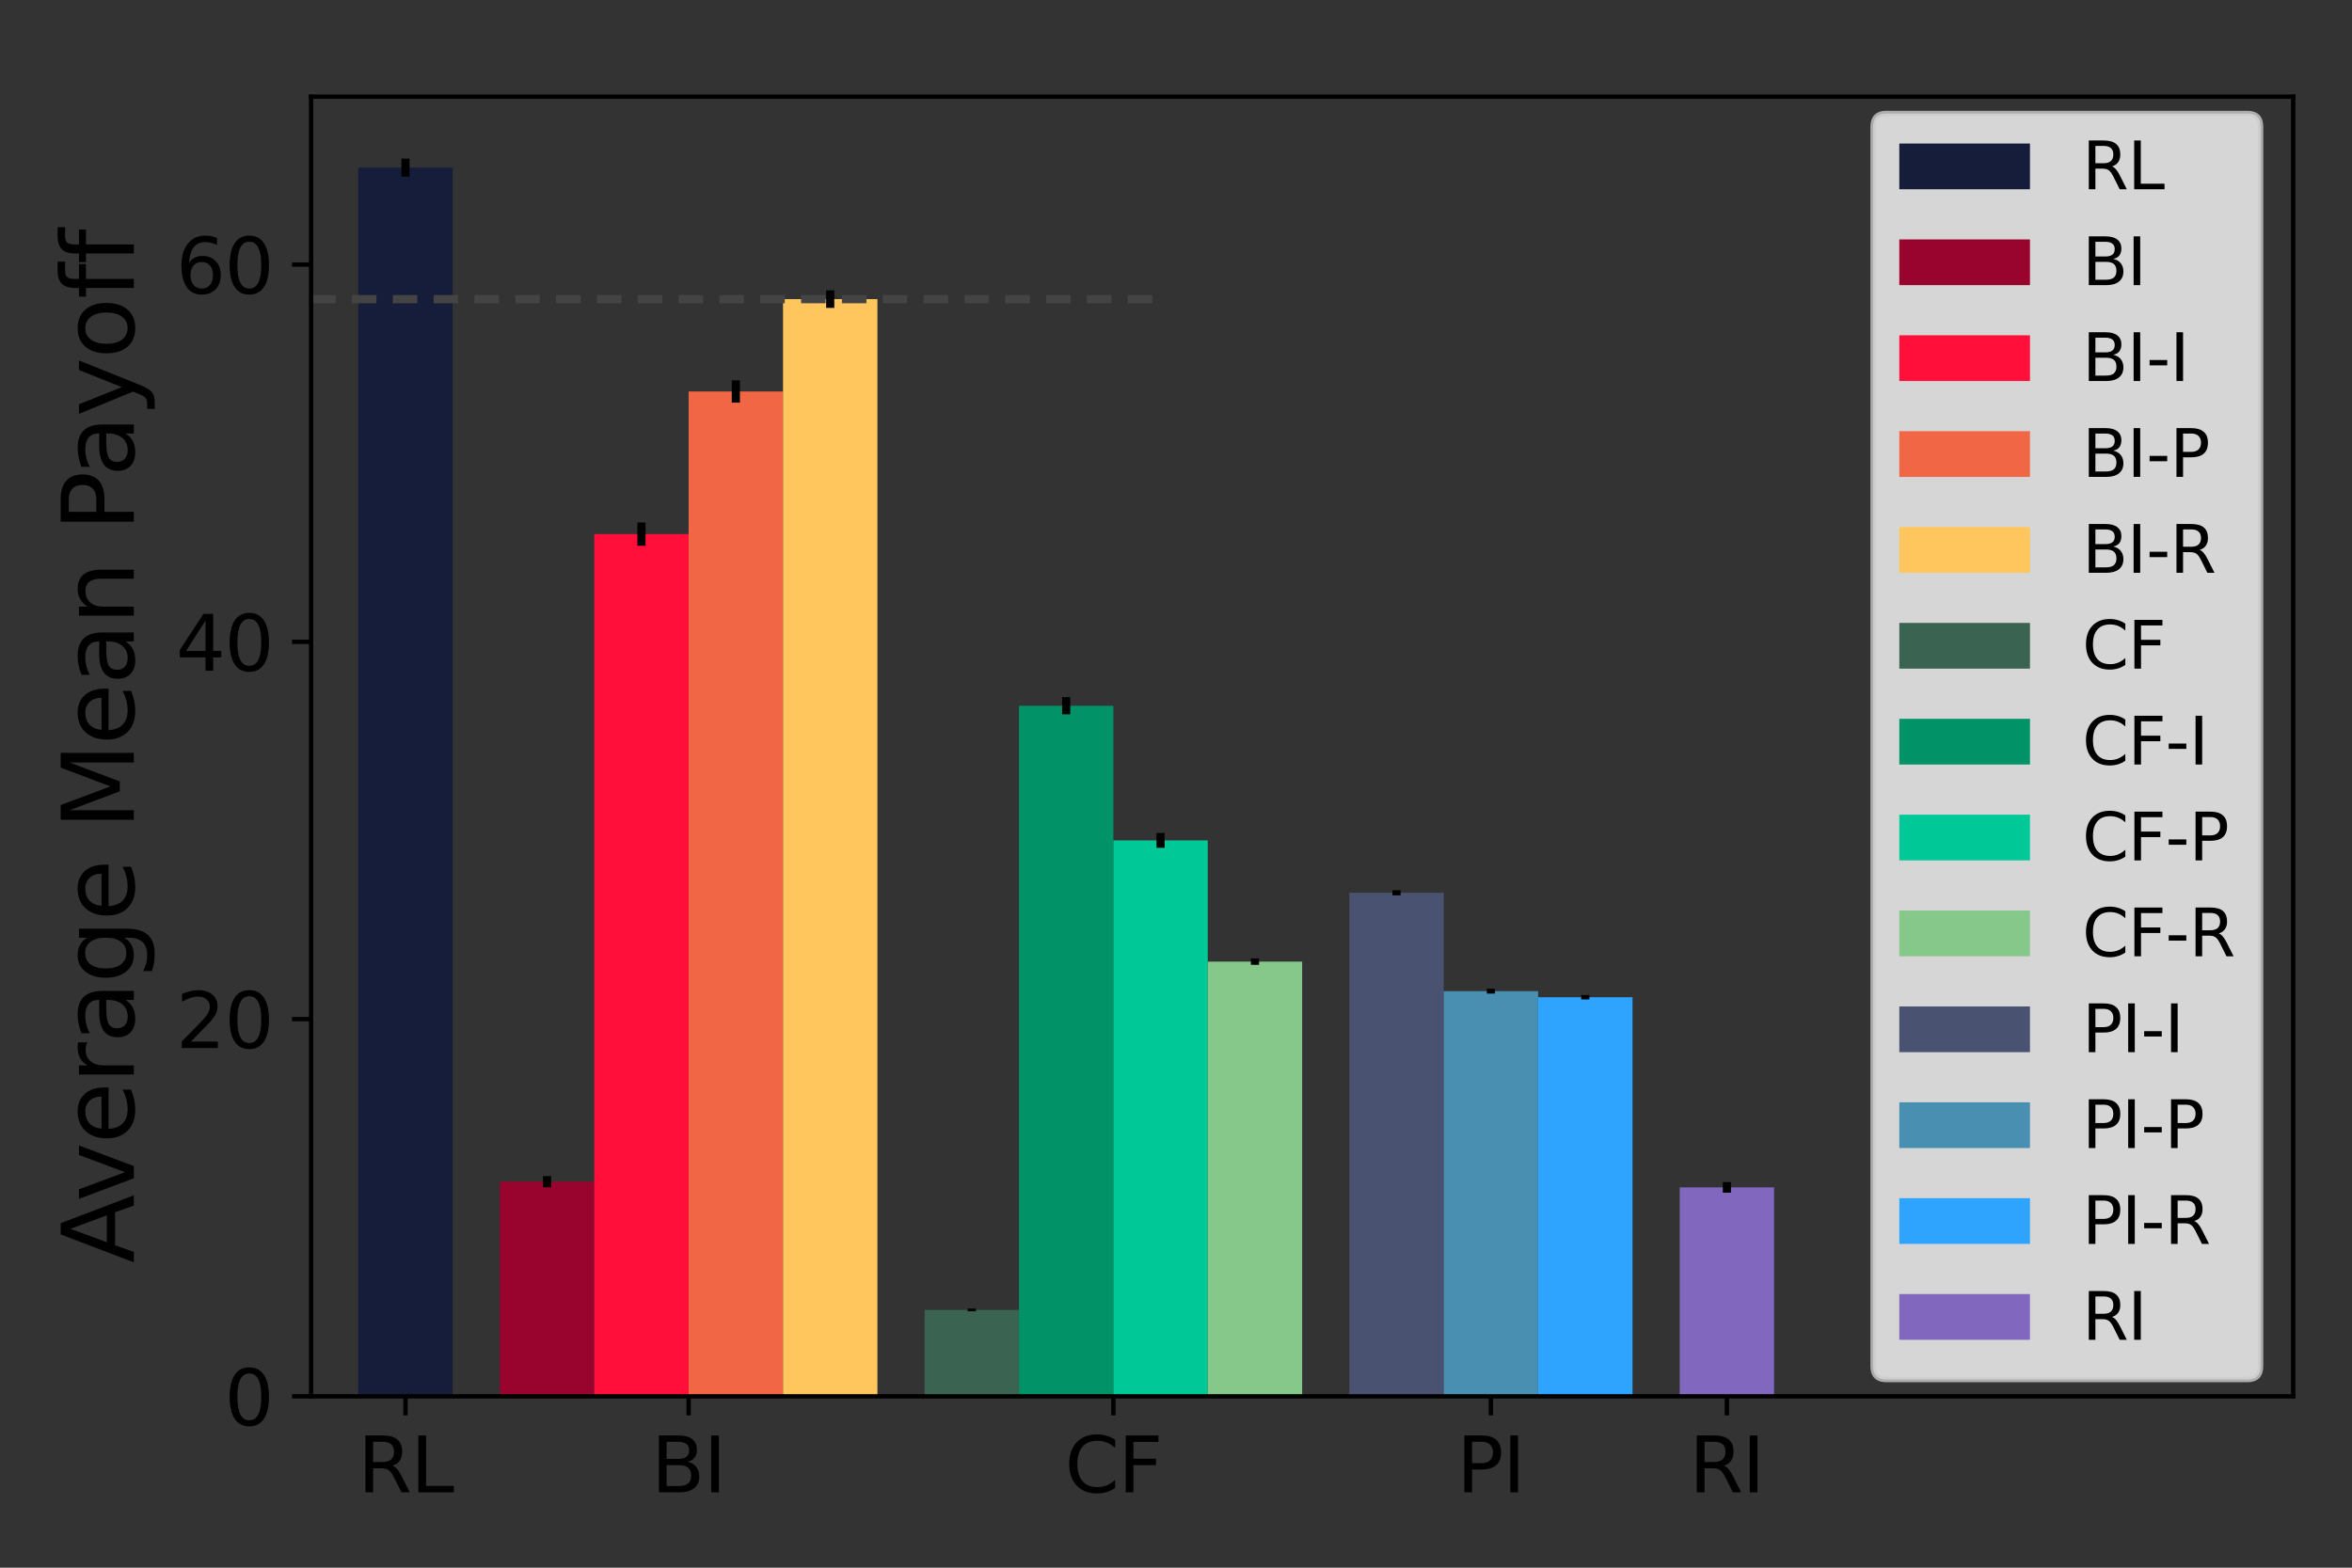 <?xml version="1.0" encoding="utf-8" standalone="no"?>
<!DOCTYPE svg PUBLIC "-//W3C//DTD SVG 1.1//EN"
  "http://www.w3.org/Graphics/SVG/1.1/DTD/svg11.dtd">
<svg height="288pt" version="1.1" viewBox="0 0 432 288" width="432pt" xmlns="http://www.w3.org/2000/svg" xmlns:xlink="http://www.w3.org/1999/xlink">
 <rect x="0" y="0" width="432" height="288" fill="#333333" stroke="none"/>
 <defs>
  <style type="text/css">*{stroke-linecap:butt;stroke-linejoin:round;}</style>
 </defs>
 <g id="figure_1">
  <g id="patch_1">
   <path d="M 0 288 
L 432 288 
L 432 0 
L 0 0 
z
" style="fill:none;"/>
  </g>
  <g id="axes_1">
   <g id="patch_2">
    <path d="M 57.14 256.52 
L 421.2 256.52 
L 421.2 17.76 
L 57.14 17.76 
z
" style="fill:none;"/>
   </g>
   <g id="patch_3">
    <path clip-path="url(#p5660dd20ec)" d="M 65.808 256.52 
L 83.144 256.52 
L 83.144 30.783 
L 65.808 30.783 
z
" style="fill:#151d3b;"/>
   </g>
   <g id="patch_4">
    <path clip-path="url(#p5660dd20ec)" d="M 91.812 256.52 
L 109.149 256.52 
L 109.149 217.084 
L 91.812 217.084 
z
" style="fill:#98042d;"/>
   </g>
   <g id="patch_5">
    <path clip-path="url(#p5660dd20ec)" d="M 109.149 256.52 
L 126.485 256.52 
L 126.485 98.119 
L 109.149 98.119 
z
" style="fill:#ff0f39;"/>
   </g>
   <g id="patch_6">
    <path clip-path="url(#p5660dd20ec)" d="M 126.485 256.52 
L 143.821 256.52 
L 143.821 71.924 
L 126.485 71.924 
z
" style="fill:#f16745;"/>
   </g>
   <g id="patch_7">
    <path clip-path="url(#p5660dd20ec)" d="M 143.821 256.52 
L 161.157 256.52 
L 161.157 54.955 
L 143.821 54.955 
z
" style="fill:#ffc65d;"/>
   </g>
   <g id="patch_8">
    <path clip-path="url(#p5660dd20ec)" d="M 169.825 256.52 
L 187.161 256.52 
L 187.161 240.651 
L 169.825 240.651 
z
" style="fill:#3a6351;"/>
   </g>
   <g id="patch_9">
    <path clip-path="url(#p5660dd20ec)" d="M 187.161 256.52 
L 204.498 256.52 
L 204.498 129.652 
L 187.161 129.652 
z
" style="fill:#019267;"/>
   </g>
   <g id="patch_10">
    <path clip-path="url(#p5660dd20ec)" d="M 204.498 256.52 
L 221.834 256.52 
L 221.834 154.393 
L 204.498 154.393 
z
" style="fill:#00c897;"/>
   </g>
   <g id="patch_11">
    <path clip-path="url(#p5660dd20ec)" d="M 221.834 256.52 
L 239.17 256.52 
L 239.17 176.662 
L 221.834 176.662 
z
" style="fill:#85c88a;"/>
   </g>
   <g id="patch_12">
    <path clip-path="url(#p5660dd20ec)" d="M 247.838 256.52 
L 265.174 256.52 
L 265.174 164.012 
L 247.838 164.012 
z
" style="fill:#495371;"/>
   </g>
   <g id="patch_13">
    <path clip-path="url(#p5660dd20ec)" d="M 265.174 256.52 
L 282.51 256.52 
L 282.51 182.089 
L 265.174 182.089 
z
" style="fill:#488fb1;"/>
   </g>
   <g id="patch_14">
    <path clip-path="url(#p5660dd20ec)" d="M 282.51 256.52 
L 299.847 256.52 
L 299.847 183.202 
L 282.51 183.202 
z
" style="fill:#2fa4ff;"/>
   </g>
   <g id="patch_15">
    <path clip-path="url(#p5660dd20ec)" d="M 308.515 256.52 
L 325.851 256.52 
L 325.851 218.136 
L 308.515 218.136 
z
" style="fill:#8267be;"/>
   </g>
   <g id="matplotlib.axis_1">
    <g id="xtick_1">
     <g id="line2d_1">
      <defs>
       <path d="M 0 0 
L 0 3.5 
" id="m70859bfc08" style="stroke:#000000;stroke-width:0.8;"/>
      </defs>
      <g>
       <use style="stroke:#000000;stroke-width:0.8;" x="74.476" xlink:href="#m70859bfc08" y="256.52"/>
      </g>
     </g>
     <g id="text_1">
      <!-- RL -->
      <g transform="translate(65.712 274.158)scale(0.14 -0.14)">
       <defs>
        <path d="M 2841 2188 
Q 3044 2119 3236 1894 
Q 3428 1669 3622 1275 
L 4263 0 
L 3584 0 
L 2988 1197 
Q 2756 1666 2539 1819 
Q 2322 1972 1947 1972 
L 1259 1972 
L 1259 0 
L 628 0 
L 628 4666 
L 2053 4666 
Q 2853 4666 3247 4331 
Q 3641 3997 3641 3322 
Q 3641 2881 3436 2590 
Q 3231 2300 2841 2188 
z
M 1259 4147 
L 1259 2491 
L 2053 2491 
Q 2509 2491 2742 2702 
Q 2975 2913 2975 3322 
Q 2975 3731 2742 3939 
Q 2509 4147 2053 4147 
L 1259 4147 
z
" id="DejaVuSans-52" transform="scale(0.016)"/>
        <path d="M 628 4666 
L 1259 4666 
L 1259 531 
L 3531 531 
L 3531 0 
L 628 0 
L 628 4666 
z
" id="DejaVuSans-4c" transform="scale(0.016)"/>
       </defs>
       <use xlink:href="#DejaVuSans-52"/>
       <use x="69.482" xlink:href="#DejaVuSans-4c"/>
      </g>
     </g>
    </g>
    <g id="xtick_2">
     <g id="line2d_2">
      <g>
       <use style="stroke:#000000;stroke-width:0.8;" x="126.485" xlink:href="#m70859bfc08" y="256.52"/>
      </g>
     </g>
     <g id="text_2">
      <!-- BI -->
      <g transform="translate(119.617 274.158)scale(0.14 -0.14)">
       <defs>
        <path d="M 1259 2228 
L 1259 519 
L 2272 519 
Q 2781 519 3026 730 
Q 3272 941 3272 1375 
Q 3272 1813 3026 2020 
Q 2781 2228 2272 2228 
L 1259 2228 
z
M 1259 4147 
L 1259 2741 
L 2194 2741 
Q 2656 2741 2882 2914 
Q 3109 3088 3109 3444 
Q 3109 3797 2882 3972 
Q 2656 4147 2194 4147 
L 1259 4147 
z
M 628 4666 
L 2241 4666 
Q 2963 4666 3353 4366 
Q 3744 4066 3744 3513 
Q 3744 3084 3544 2831 
Q 3344 2578 2956 2516 
Q 3422 2416 3680 2098 
Q 3938 1781 3938 1306 
Q 3938 681 3513 340 
Q 3088 0 2303 0 
L 628 0 
L 628 4666 
z
" id="DejaVuSans-42" transform="scale(0.016)"/>
        <path d="M 628 4666 
L 1259 4666 
L 1259 0 
L 628 0 
L 628 4666 
z
" id="DejaVuSans-49" transform="scale(0.016)"/>
       </defs>
       <use xlink:href="#DejaVuSans-42"/>
       <use x="68.604" xlink:href="#DejaVuSans-49"/>
      </g>
     </g>
    </g>
    <g id="xtick_3">
     <g id="line2d_3">
      <g>
       <use style="stroke:#000000;stroke-width:0.8;" x="204.498" xlink:href="#m70859bfc08" y="256.52"/>
      </g>
     </g>
     <g id="text_3">
      <!-- CF -->
      <g transform="translate(195.584 274.158)scale(0.14 -0.14)">
       <defs>
        <path d="M 4122 4306 
L 4122 3641 
Q 3803 3938 3442 4084 
Q 3081 4231 2675 4231 
Q 1875 4231 1450 3742 
Q 1025 3253 1025 2328 
Q 1025 1406 1450 917 
Q 1875 428 2675 428 
Q 3081 428 3442 575 
Q 3803 722 4122 1019 
L 4122 359 
Q 3791 134 3420 21 
Q 3050 -91 2638 -91 
Q 1578 -91 968 557 
Q 359 1206 359 2328 
Q 359 3453 968 4101 
Q 1578 4750 2638 4750 
Q 3056 4750 3426 4639 
Q 3797 4528 4122 4306 
z
" id="DejaVuSans-43" transform="scale(0.016)"/>
        <path d="M 628 4666 
L 3309 4666 
L 3309 4134 
L 1259 4134 
L 1259 2759 
L 3109 2759 
L 3109 2228 
L 1259 2228 
L 1259 0 
L 628 0 
L 628 4666 
z
" id="DejaVuSans-46" transform="scale(0.016)"/>
       </defs>
       <use xlink:href="#DejaVuSans-43"/>
       <use x="69.824" xlink:href="#DejaVuSans-46"/>
      </g>
     </g>
    </g>
    <g id="xtick_4">
     <g id="line2d_4">
      <g>
       <use style="stroke:#000000;stroke-width:0.8;" x="273.842" xlink:href="#m70859bfc08" y="256.52"/>
      </g>
     </g>
     <g id="text_4">
      <!-- PI -->
      <g transform="translate(267.557 274.158)scale(0.14 -0.14)">
       <defs>
        <path d="M 1259 4147 
L 1259 2394 
L 2053 2394 
Q 2494 2394 2734 2622 
Q 2975 2850 2975 3272 
Q 2975 3691 2734 3919 
Q 2494 4147 2053 4147 
L 1259 4147 
z
M 628 4666 
L 2053 4666 
Q 2838 4666 3239 4311 
Q 3641 3956 3641 3272 
Q 3641 2581 3239 2228 
Q 2838 1875 2053 1875 
L 1259 1875 
L 1259 0 
L 628 0 
L 628 4666 
z
" id="DejaVuSans-50" transform="scale(0.016)"/>
       </defs>
       <use xlink:href="#DejaVuSans-50"/>
       <use x="60.303" xlink:href="#DejaVuSans-49"/>
      </g>
     </g>
    </g>
    <g id="xtick_5">
     <g id="line2d_5">
      <g>
       <use style="stroke:#000000;stroke-width:0.8;" x="317.183" xlink:href="#m70859bfc08" y="256.52"/>
      </g>
     </g>
     <g id="text_5">
      <!-- RI -->
      <g transform="translate(310.254 274.158)scale(0.14 -0.14)">
       <use xlink:href="#DejaVuSans-52"/>
       <use x="69.482" xlink:href="#DejaVuSans-49"/>
      </g>
     </g>
    </g>
   </g>
   <g id="matplotlib.axis_2">
    <g id="ytick_1">
     <g id="line2d_6">
      <defs>
       <path d="M 0 0 
L -3.5 0 
" id="m1082083382" style="stroke:#000000;stroke-width:0.8;"/>
      </defs>
      <g>
       <use style="stroke:#000000;stroke-width:0.8;" x="57.14" xlink:href="#m1082083382" y="256.52"/>
      </g>
     </g>
     <g id="text_6">
      <!-- 0 -->
      <g transform="translate(41.233 261.839)scale(0.14 -0.14)">
       <defs>
        <path d="M 2034 4250 
Q 1547 4250 1301 3770 
Q 1056 3291 1056 2328 
Q 1056 1369 1301 889 
Q 1547 409 2034 409 
Q 2525 409 2770 889 
Q 3016 1369 3016 2328 
Q 3016 3291 2770 3770 
Q 2525 4250 2034 4250 
z
M 2034 4750 
Q 2819 4750 3233 4129 
Q 3647 3509 3647 2328 
Q 3647 1150 3233 529 
Q 2819 -91 2034 -91 
Q 1250 -91 836 529 
Q 422 1150 422 2328 
Q 422 3509 836 4129 
Q 1250 4750 2034 4750 
z
" id="DejaVuSans-30" transform="scale(0.016)"/>
       </defs>
       <use xlink:href="#DejaVuSans-30"/>
      </g>
     </g>
    </g>
    <g id="ytick_2">
     <g id="line2d_7">
      <g>
       <use style="stroke:#000000;stroke-width:0.8;" x="57.14" xlink:href="#m1082083382" y="187.216"/>
      </g>
     </g>
     <g id="text_7">
      <!-- 20 -->
      <g transform="translate(32.325 192.535)scale(0.14 -0.14)">
       <defs>
        <path d="M 1228 531 
L 3431 531 
L 3431 0 
L 469 0 
L 469 531 
Q 828 903 1448 1529 
Q 2069 2156 2228 2338 
Q 2531 2678 2651 2914 
Q 2772 3150 2772 3378 
Q 2772 3750 2511 3984 
Q 2250 4219 1831 4219 
Q 1534 4219 1204 4116 
Q 875 4013 500 3803 
L 500 4441 
Q 881 4594 1212 4672 
Q 1544 4750 1819 4750 
Q 2544 4750 2975 4387 
Q 3406 4025 3406 3419 
Q 3406 3131 3298 2873 
Q 3191 2616 2906 2266 
Q 2828 2175 2409 1742 
Q 1991 1309 1228 531 
z
" id="DejaVuSans-32" transform="scale(0.016)"/>
       </defs>
       <use xlink:href="#DejaVuSans-32"/>
       <use x="63.623" xlink:href="#DejaVuSans-30"/>
      </g>
     </g>
    </g>
    <g id="ytick_3">
     <g id="line2d_8">
      <g>
       <use style="stroke:#000000;stroke-width:0.8;" x="57.14" xlink:href="#m1082083382" y="117.912"/>
      </g>
     </g>
     <g id="text_8">
      <!-- 40 -->
      <g transform="translate(32.325 123.231)scale(0.14 -0.14)">
       <defs>
        <path d="M 2419 4116 
L 825 1625 
L 2419 1625 
L 2419 4116 
z
M 2253 4666 
L 3047 4666 
L 3047 1625 
L 3713 1625 
L 3713 1100 
L 3047 1100 
L 3047 0 
L 2419 0 
L 2419 1100 
L 313 1100 
L 313 1709 
L 2253 4666 
z
" id="DejaVuSans-34" transform="scale(0.016)"/>
       </defs>
       <use xlink:href="#DejaVuSans-34"/>
       <use x="63.623" xlink:href="#DejaVuSans-30"/>
      </g>
     </g>
    </g>
    <g id="ytick_4">
     <g id="line2d_9">
      <g>
       <use style="stroke:#000000;stroke-width:0.8;" x="57.14" xlink:href="#m1082083382" y="48.607"/>
      </g>
     </g>
     <g id="text_9">
      <!-- 60 -->
      <g transform="translate(32.325 53.926)scale(0.14 -0.14)">
       <defs>
        <path d="M 2113 2584 
Q 1688 2584 1439 2293 
Q 1191 2003 1191 1497 
Q 1191 994 1439 701 
Q 1688 409 2113 409 
Q 2538 409 2786 701 
Q 3034 994 3034 1497 
Q 3034 2003 2786 2293 
Q 2538 2584 2113 2584 
z
M 3366 4563 
L 3366 3988 
Q 3128 4100 2886 4159 
Q 2644 4219 2406 4219 
Q 1781 4219 1451 3797 
Q 1122 3375 1075 2522 
Q 1259 2794 1537 2939 
Q 1816 3084 2150 3084 
Q 2853 3084 3261 2657 
Q 3669 2231 3669 1497 
Q 3669 778 3244 343 
Q 2819 -91 2113 -91 
Q 1303 -91 875 529 
Q 447 1150 447 2328 
Q 447 3434 972 4092 
Q 1497 4750 2381 4750 
Q 2619 4750 2861 4703 
Q 3103 4656 3366 4563 
z
" id="DejaVuSans-36" transform="scale(0.016)"/>
       </defs>
       <use xlink:href="#DejaVuSans-36"/>
       <use x="63.623" xlink:href="#DejaVuSans-30"/>
      </g>
     </g>
    </g>
    <g id="text_10">
     <!-- Average Mean Payoff -->
     <g transform="translate(24.582 232.049)rotate(-90)scale(0.18 -0.18)">
      <defs>
       <path d="M 2188 4044 
L 1331 1722 
L 3047 1722 
L 2188 4044 
z
M 1831 4666 
L 2547 4666 
L 4325 0 
L 3669 0 
L 3244 1197 
L 1141 1197 
L 716 0 
L 50 0 
L 1831 4666 
z
" id="DejaVuSans-41" transform="scale(0.016)"/>
       <path d="M 191 3500 
L 800 3500 
L 1894 563 
L 2988 3500 
L 3597 3500 
L 2284 0 
L 1503 0 
L 191 3500 
z
" id="DejaVuSans-76" transform="scale(0.016)"/>
       <path d="M 3597 1894 
L 3597 1613 
L 953 1613 
Q 991 1019 1311 708 
Q 1631 397 2203 397 
Q 2534 397 2845 478 
Q 3156 559 3463 722 
L 3463 178 
Q 3153 47 2828 -22 
Q 2503 -91 2169 -91 
Q 1331 -91 842 396 
Q 353 884 353 1716 
Q 353 2575 817 3079 
Q 1281 3584 2069 3584 
Q 2775 3584 3186 3129 
Q 3597 2675 3597 1894 
z
M 3022 2063 
Q 3016 2534 2758 2815 
Q 2500 3097 2075 3097 
Q 1594 3097 1305 2825 
Q 1016 2553 972 2059 
L 3022 2063 
z
" id="DejaVuSans-65" transform="scale(0.016)"/>
       <path d="M 2631 2963 
Q 2534 3019 2420 3045 
Q 2306 3072 2169 3072 
Q 1681 3072 1420 2755 
Q 1159 2438 1159 1844 
L 1159 0 
L 581 0 
L 581 3500 
L 1159 3500 
L 1159 2956 
Q 1341 3275 1631 3429 
Q 1922 3584 2338 3584 
Q 2397 3584 2469 3576 
Q 2541 3569 2628 3553 
L 2631 2963 
z
" id="DejaVuSans-72" transform="scale(0.016)"/>
       <path d="M 2194 1759 
Q 1497 1759 1228 1600 
Q 959 1441 959 1056 
Q 959 750 1161 570 
Q 1363 391 1709 391 
Q 2188 391 2477 730 
Q 2766 1069 2766 1631 
L 2766 1759 
L 2194 1759 
z
M 3341 1997 
L 3341 0 
L 2766 0 
L 2766 531 
Q 2569 213 2275 61 
Q 1981 -91 1556 -91 
Q 1019 -91 701 211 
Q 384 513 384 1019 
Q 384 1609 779 1909 
Q 1175 2209 1959 2209 
L 2766 2209 
L 2766 2266 
Q 2766 2663 2505 2880 
Q 2244 3097 1772 3097 
Q 1472 3097 1187 3025 
Q 903 2953 641 2809 
L 641 3341 
Q 956 3463 1253 3523 
Q 1550 3584 1831 3584 
Q 2591 3584 2966 3190 
Q 3341 2797 3341 1997 
z
" id="DejaVuSans-61" transform="scale(0.016)"/>
       <path d="M 2906 1791 
Q 2906 2416 2648 2759 
Q 2391 3103 1925 3103 
Q 1463 3103 1205 2759 
Q 947 2416 947 1791 
Q 947 1169 1205 825 
Q 1463 481 1925 481 
Q 2391 481 2648 825 
Q 2906 1169 2906 1791 
z
M 3481 434 
Q 3481 -459 3084 -895 
Q 2688 -1331 1869 -1331 
Q 1566 -1331 1297 -1286 
Q 1028 -1241 775 -1147 
L 775 -588 
Q 1028 -725 1275 -790 
Q 1522 -856 1778 -856 
Q 2344 -856 2625 -561 
Q 2906 -266 2906 331 
L 2906 616 
Q 2728 306 2450 153 
Q 2172 0 1784 0 
Q 1141 0 747 490 
Q 353 981 353 1791 
Q 353 2603 747 3093 
Q 1141 3584 1784 3584 
Q 2172 3584 2450 3431 
Q 2728 3278 2906 2969 
L 2906 3500 
L 3481 3500 
L 3481 434 
z
" id="DejaVuSans-67" transform="scale(0.016)"/>
       <path id="DejaVuSans-20" transform="scale(0.016)"/>
       <path d="M 628 4666 
L 1569 4666 
L 2759 1491 
L 3956 4666 
L 4897 4666 
L 4897 0 
L 4281 0 
L 4281 4097 
L 3078 897 
L 2444 897 
L 1241 4097 
L 1241 0 
L 628 0 
L 628 4666 
z
" id="DejaVuSans-4d" transform="scale(0.016)"/>
       <path d="M 3513 2113 
L 3513 0 
L 2938 0 
L 2938 2094 
Q 2938 2591 2744 2837 
Q 2550 3084 2163 3084 
Q 1697 3084 1428 2787 
Q 1159 2491 1159 1978 
L 1159 0 
L 581 0 
L 581 3500 
L 1159 3500 
L 1159 2956 
Q 1366 3272 1645 3428 
Q 1925 3584 2291 3584 
Q 2894 3584 3203 3211 
Q 3513 2838 3513 2113 
z
" id="DejaVuSans-6e" transform="scale(0.016)"/>
       <path d="M 2059 -325 
Q 1816 -950 1584 -1140 
Q 1353 -1331 966 -1331 
L 506 -1331 
L 506 -850 
L 844 -850 
Q 1081 -850 1212 -737 
Q 1344 -625 1503 -206 
L 1606 56 
L 191 3500 
L 800 3500 
L 1894 763 
L 2988 3500 
L 3597 3500 
L 2059 -325 
z
" id="DejaVuSans-79" transform="scale(0.016)"/>
       <path d="M 1959 3097 
Q 1497 3097 1228 2736 
Q 959 2375 959 1747 
Q 959 1119 1226 758 
Q 1494 397 1959 397 
Q 2419 397 2687 759 
Q 2956 1122 2956 1747 
Q 2956 2369 2687 2733 
Q 2419 3097 1959 3097 
z
M 1959 3584 
Q 2709 3584 3137 3096 
Q 3566 2609 3566 1747 
Q 3566 888 3137 398 
Q 2709 -91 1959 -91 
Q 1206 -91 779 398 
Q 353 888 353 1747 
Q 353 2609 779 3096 
Q 1206 3584 1959 3584 
z
" id="DejaVuSans-6f" transform="scale(0.016)"/>
       <path d="M 2375 4863 
L 2375 4384 
L 1825 4384 
Q 1516 4384 1395 4259 
Q 1275 4134 1275 3809 
L 1275 3500 
L 2222 3500 
L 2222 3053 
L 1275 3053 
L 1275 0 
L 697 0 
L 697 3053 
L 147 3053 
L 147 3500 
L 697 3500 
L 697 3744 
Q 697 4328 969 4595 
Q 1241 4863 1831 4863 
L 2375 4863 
z
" id="DejaVuSans-66" transform="scale(0.016)"/>
      </defs>
      <use xlink:href="#DejaVuSans-41"/>
      <use x="62.533" xlink:href="#DejaVuSans-76"/>
      <use x="121.713" xlink:href="#DejaVuSans-65"/>
      <use x="183.236" xlink:href="#DejaVuSans-72"/>
      <use x="224.35" xlink:href="#DejaVuSans-61"/>
      <use x="285.629" xlink:href="#DejaVuSans-67"/>
      <use x="349.105" xlink:href="#DejaVuSans-65"/>
      <use x="410.629" xlink:href="#DejaVuSans-20"/>
      <use x="442.416" xlink:href="#DejaVuSans-4d"/>
      <use x="528.695" xlink:href="#DejaVuSans-65"/>
      <use x="590.219" xlink:href="#DejaVuSans-61"/>
      <use x="651.498" xlink:href="#DejaVuSans-6e"/>
      <use x="714.877" xlink:href="#DejaVuSans-20"/>
      <use x="746.664" xlink:href="#DejaVuSans-50"/>
      <use x="802.467" xlink:href="#DejaVuSans-61"/>
      <use x="863.746" xlink:href="#DejaVuSans-79"/>
      <use x="922.926" xlink:href="#DejaVuSans-6f"/>
      <use x="984.107" xlink:href="#DejaVuSans-66"/>
      <use x="1019.312" xlink:href="#DejaVuSans-66"/>
     </g>
    </g>
   </g>
   <g id="LineCollection_1">
    <path clip-path="url(#p5660dd20ec)" d="M 74.476 32.436 
L 74.476 29.13 
" style="fill:none;stroke:#000000;stroke-width:1.5;"/>
   </g>
   <g id="LineCollection_2">
    <path clip-path="url(#p5660dd20ec)" d="M 100.48 218.115 
L 100.48 216.053 
" style="fill:none;stroke:#000000;stroke-width:1.5;"/>
   </g>
   <g id="LineCollection_3">
    <path clip-path="url(#p5660dd20ec)" d="M 117.817 100.253 
L 117.817 95.984 
" style="fill:none;stroke:#000000;stroke-width:1.5;"/>
   </g>
   <g id="LineCollection_4">
    <path clip-path="url(#p5660dd20ec)" d="M 135.153 73.97 
L 135.153 69.877 
" style="fill:none;stroke:#000000;stroke-width:1.5;"/>
   </g>
   <g id="LineCollection_5">
    <path clip-path="url(#p5660dd20ec)" d="M 152.489 56.567 
L 152.489 53.343 
" style="fill:none;stroke:#000000;stroke-width:1.5;"/>
   </g>
   <g id="LineCollection_6">
    <path clip-path="url(#p5660dd20ec)" d="M 178.493 240.899 
L 178.493 240.404 
" style="fill:none;stroke:#000000;stroke-width:1.5;"/>
   </g>
   <g id="LineCollection_7">
    <path clip-path="url(#p5660dd20ec)" d="M 195.83 131.22 
L 195.83 128.083 
" style="fill:none;stroke:#000000;stroke-width:1.5;"/>
   </g>
   <g id="LineCollection_8">
    <path clip-path="url(#p5660dd20ec)" d="M 213.166 155.751 
L 213.166 153.035 
" style="fill:none;stroke:#000000;stroke-width:1.5;"/>
   </g>
   <g id="LineCollection_9">
    <path clip-path="url(#p5660dd20ec)" d="M 230.502 177.248 
L 230.502 176.075 
" style="fill:none;stroke:#000000;stroke-width:1.5;"/>
   </g>
   <g id="LineCollection_10">
    <path clip-path="url(#p5660dd20ec)" d="M 256.506 164.485 
L 256.506 163.539 
" style="fill:none;stroke:#000000;stroke-width:1.5;"/>
   </g>
   <g id="LineCollection_11">
    <path clip-path="url(#p5660dd20ec)" d="M 273.842 182.538 
L 273.842 181.64 
" style="fill:none;stroke:#000000;stroke-width:1.5;"/>
   </g>
   <g id="LineCollection_12">
    <path clip-path="url(#p5660dd20ec)" d="M 291.179 183.607 
L 291.179 182.796 
" style="fill:none;stroke:#000000;stroke-width:1.5;"/>
   </g>
   <g id="LineCollection_13">
    <path clip-path="url(#p5660dd20ec)" d="M 317.183 219.111 
L 317.183 217.16 
" style="fill:none;stroke:#000000;stroke-width:1.5;"/>
   </g>
   <g id="LineCollection_14">
    <path clip-path="url(#p5660dd20ec)" d="M 57.14 54.955 
L 213.166 54.955 
" style="fill:none;stroke:#444444;stroke-dasharray:4.5,3;stroke-dashoffset:0;stroke-width:1.5;"/>
   </g>
   <g id="patch_16">
    <path d="M 57.14 256.52 
L 57.14 17.76 
" style="fill:none;stroke:#000000;stroke-linecap:square;stroke-linejoin:miter;stroke-width:0.8;"/>
   </g>
   <g id="patch_17">
    <path d="M 421.2 256.52 
L 421.2 17.76 
" style="fill:none;stroke:#000000;stroke-linecap:square;stroke-linejoin:miter;stroke-width:0.8;"/>
   </g>
   <g id="patch_18">
    <path d="M 57.14 256.52 
L 421.2 256.52 
" style="fill:none;stroke:#000000;stroke-linecap:square;stroke-linejoin:miter;stroke-width:0.8;"/>
   </g>
   <g id="patch_19">
    <path d="M 57.14 17.76 
L 421.2 17.76 
" style="fill:none;stroke:#000000;stroke-linecap:square;stroke-linejoin:miter;stroke-width:0.8;"/>
   </g>
   <g id="legend_1">
    <g id="patch_20">
     <path d="M 346.451 253.429 
L 412.8 253.429 
Q 415.2 253.429 415.2 251.029 
L 415.2 23.251 
Q 415.2 20.851 412.8 20.851 
L 346.451 20.851 
Q 344.051 20.851 344.051 23.251 
L 344.051 251.029 
Q 344.051 253.429 346.451 253.429 
z
" style="fill:#ffffff;opacity:0.8;stroke:#cccccc;stroke-linejoin:miter;"/>
    </g>
    <g id="patch_21">
     <path d="M 348.851 34.769 
L 372.851 34.769 
L 372.851 26.369 
L 348.851 26.369 
z
" style="fill:#151d3b;"/>
    </g>
    <g id="text_11">
     <!-- RL -->
     <g transform="translate(382.451 34.769)scale(0.12 -0.12)">
      <use xlink:href="#DejaVuSans-52"/>
      <use x="69.482" xlink:href="#DejaVuSans-4c"/>
     </g>
    </g>
    <g id="patch_22">
     <path d="M 348.851 52.383 
L 372.851 52.383 
L 372.851 43.983 
L 348.851 43.983 
z
" style="fill:#98042d;"/>
    </g>
    <g id="text_12">
     <!-- BI -->
     <g transform="translate(382.451 52.383)scale(0.12 -0.12)">
      <use xlink:href="#DejaVuSans-42"/>
      <use x="68.604" xlink:href="#DejaVuSans-49"/>
     </g>
    </g>
    <g id="patch_23">
     <path d="M 348.851 69.996 
L 372.851 69.996 
L 372.851 61.596 
L 348.851 61.596 
z
" style="fill:#ff0f39;"/>
    </g>
    <g id="text_13">
     <!-- BI-I -->
     <g transform="translate(382.451 69.996)scale(0.12 -0.12)">
      <defs>
       <path d="M 313 2009 
L 1997 2009 
L 1997 1497 
L 313 1497 
L 313 2009 
z
" id="DejaVuSans-2d" transform="scale(0.016)"/>
      </defs>
      <use xlink:href="#DejaVuSans-42"/>
      <use x="68.604" xlink:href="#DejaVuSans-49"/>
      <use x="98.096" xlink:href="#DejaVuSans-2d"/>
      <use x="134.18" xlink:href="#DejaVuSans-49"/>
     </g>
    </g>
    <g id="patch_24">
     <path d="M 348.851 87.61 
L 372.851 87.61 
L 372.851 79.21 
L 348.851 79.21 
z
" style="fill:#f16745;"/>
    </g>
    <g id="text_14">
     <!-- BI-P -->
     <g transform="translate(382.451 87.61)scale(0.12 -0.12)">
      <use xlink:href="#DejaVuSans-42"/>
      <use x="68.604" xlink:href="#DejaVuSans-49"/>
      <use x="98.096" xlink:href="#DejaVuSans-2d"/>
      <use x="134.18" xlink:href="#DejaVuSans-50"/>
     </g>
    </g>
    <g id="patch_25">
     <path d="M 348.851 105.224 
L 372.851 105.224 
L 372.851 96.824 
L 348.851 96.824 
z
" style="fill:#ffc65d;"/>
    </g>
    <g id="text_15">
     <!-- BI-R -->
     <g transform="translate(382.451 105.224)scale(0.12 -0.12)">
      <use xlink:href="#DejaVuSans-42"/>
      <use x="68.604" xlink:href="#DejaVuSans-49"/>
      <use x="98.096" xlink:href="#DejaVuSans-2d"/>
      <use x="134.18" xlink:href="#DejaVuSans-52"/>
     </g>
    </g>
    <g id="patch_26">
     <path d="M 348.851 122.838 
L 372.851 122.838 
L 372.851 114.438 
L 348.851 114.438 
z
" style="fill:#3a6351;"/>
    </g>
    <g id="text_16">
     <!-- CF -->
     <g transform="translate(382.451 122.838)scale(0.12 -0.12)">
      <use xlink:href="#DejaVuSans-43"/>
      <use x="69.824" xlink:href="#DejaVuSans-46"/>
     </g>
    </g>
    <g id="patch_27">
     <path d="M 348.851 140.451 
L 372.851 140.451 
L 372.851 132.051 
L 348.851 132.051 
z
" style="fill:#019267;"/>
    </g>
    <g id="text_17">
     <!-- CF-I -->
     <g transform="translate(382.451 140.451)scale(0.12 -0.12)">
      <use xlink:href="#DejaVuSans-43"/>
      <use x="69.824" xlink:href="#DejaVuSans-46"/>
      <use x="127.344" xlink:href="#DejaVuSans-2d"/>
      <use x="163.428" xlink:href="#DejaVuSans-49"/>
     </g>
    </g>
    <g id="patch_28">
     <path d="M 348.851 158.065 
L 372.851 158.065 
L 372.851 149.665 
L 348.851 149.665 
z
" style="fill:#00c897;"/>
    </g>
    <g id="text_18">
     <!-- CF-P -->
     <g transform="translate(382.451 158.065)scale(0.12 -0.12)">
      <use xlink:href="#DejaVuSans-43"/>
      <use x="69.824" xlink:href="#DejaVuSans-46"/>
      <use x="127.344" xlink:href="#DejaVuSans-2d"/>
      <use x="163.428" xlink:href="#DejaVuSans-50"/>
     </g>
    </g>
    <g id="patch_29">
     <path d="M 348.851 175.679 
L 372.851 175.679 
L 372.851 167.279 
L 348.851 167.279 
z
" style="fill:#85c88a;"/>
    </g>
    <g id="text_19">
     <!-- CF-R -->
     <g transform="translate(382.451 175.679)scale(0.12 -0.12)">
      <use xlink:href="#DejaVuSans-43"/>
      <use x="69.824" xlink:href="#DejaVuSans-46"/>
      <use x="127.344" xlink:href="#DejaVuSans-2d"/>
      <use x="163.428" xlink:href="#DejaVuSans-52"/>
     </g>
    </g>
    <g id="patch_30">
     <path d="M 348.851 193.292 
L 372.851 193.292 
L 372.851 184.893 
L 348.851 184.893 
z
" style="fill:#495371;"/>
    </g>
    <g id="text_20">
     <!-- PI-I -->
     <g transform="translate(382.451 193.292)scale(0.12 -0.12)">
      <use xlink:href="#DejaVuSans-50"/>
      <use x="60.303" xlink:href="#DejaVuSans-49"/>
      <use x="89.795" xlink:href="#DejaVuSans-2d"/>
      <use x="125.879" xlink:href="#DejaVuSans-49"/>
     </g>
    </g>
    <g id="patch_31">
     <path d="M 348.851 210.906 
L 372.851 210.906 
L 372.851 202.506 
L 348.851 202.506 
z
" style="fill:#488fb1;"/>
    </g>
    <g id="text_21">
     <!-- PI-P -->
     <g transform="translate(382.451 210.906)scale(0.12 -0.12)">
      <use xlink:href="#DejaVuSans-50"/>
      <use x="60.303" xlink:href="#DejaVuSans-49"/>
      <use x="89.795" xlink:href="#DejaVuSans-2d"/>
      <use x="125.879" xlink:href="#DejaVuSans-50"/>
     </g>
    </g>
    <g id="patch_32">
     <path d="M 348.851 228.52 
L 372.851 228.52 
L 372.851 220.12 
L 348.851 220.12 
z
" style="fill:#2fa4ff;"/>
    </g>
    <g id="text_22">
     <!-- PI-R -->
     <g transform="translate(382.451 228.52)scale(0.12 -0.12)">
      <use xlink:href="#DejaVuSans-50"/>
      <use x="60.303" xlink:href="#DejaVuSans-49"/>
      <use x="89.795" xlink:href="#DejaVuSans-2d"/>
      <use x="125.879" xlink:href="#DejaVuSans-52"/>
     </g>
    </g>
    <g id="patch_33">
     <path d="M 348.851 246.134 
L 372.851 246.134 
L 372.851 237.734 
L 348.851 237.734 
z
" style="fill:#8267be;"/>
    </g>
    <g id="text_23">
     <!-- RI -->
     <g transform="translate(382.451 246.134)scale(0.12 -0.12)">
      <use xlink:href="#DejaVuSans-52"/>
      <use x="69.482" xlink:href="#DejaVuSans-49"/>
     </g>
    </g>
   </g>
  </g>
 </g>
 <defs>
  <clipPath id="p5660dd20ec">
   <rect height="238.76" width="364.06" x="57.14" y="17.76"/>
  </clipPath>
 </defs>
</svg>
